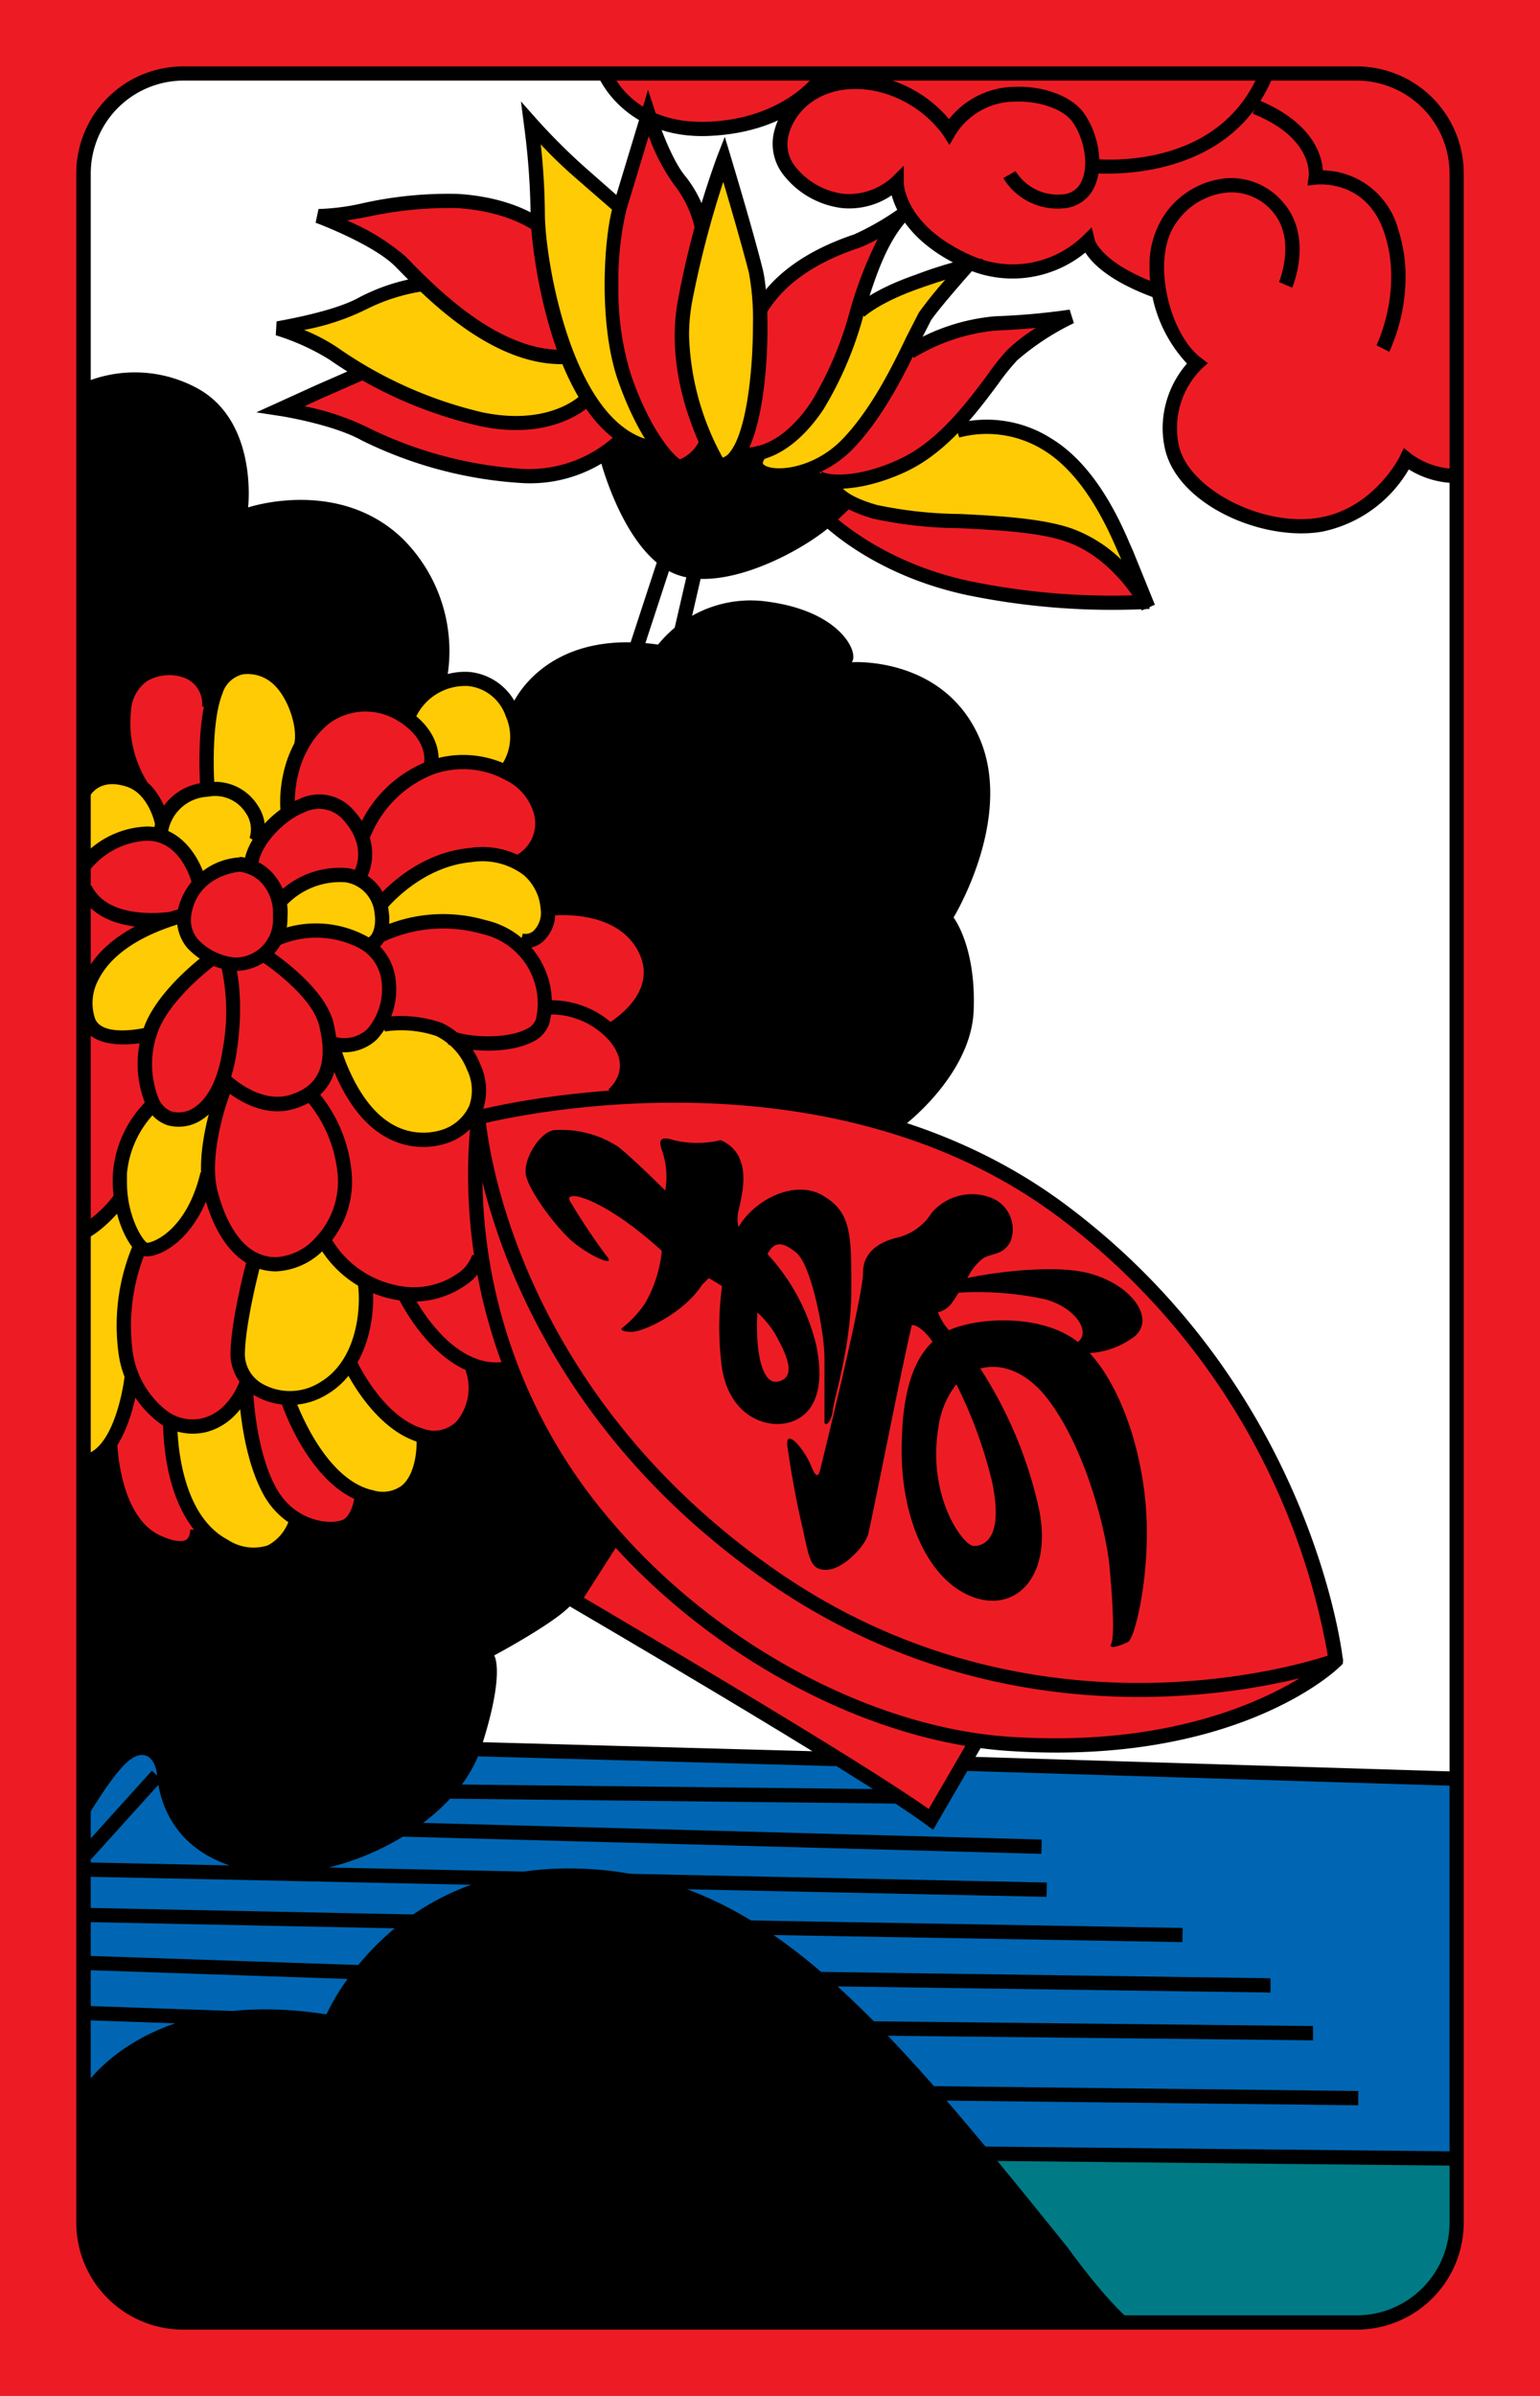 <svg id="_9_1" xmlns="http://www.w3.org/2000/svg" viewBox="0 0 153.07 238.11"><defs><style>.cls-1{fill:#ed1c24;}.cls-2{fill:#fff;}.cls-3{fill:#007b85;}.cls-4{fill:#0066b3;}.cls-5{fill:#ffcb05;}</style></defs><title>_9_1</title><rect class="cls-1" width="153.07" height="238.11"/><path class="cls-2" d="M222.26,290v22.75l4.75,68.5,18.75,63.5L257,459.29l48,1.5,29-2L358.76,451V318.54l-8.5-10.25-21.5-17.17-26.33-5-20.67-5.67-49.83.34S223.43,280.29,222.26,290Z" transform="translate(-213.98 -273.48)"/><path class="cls-3" d="M311.43,487.45l47.17.67.16,7.33s-1.5,8.84-9.16,9l-24.5-.33-12-9.67Z" transform="translate(-213.98 -273.48)"/><path class="cls-4" d="M228.26,445.12l33.34,2,35.16,1,61.84,2.17v37.83l-48-.83-59-.34-29.34-5.66v-29.5S222.6,445.29,228.26,445.12Z" transform="translate(-213.98 -273.48)"/><path class="cls-1" d="M269.93,432l36.5,22.17,4.5-7.5s19.67,3.83,36-8.17c0,0-1-14.33-14.5-32.16s-35.33-22.67-35.33-22.67l-10-10-9-20.67-11.84-5-7.33-3.66-10.5-5.5s-8.83-2.5-10.33-3S226.26,338,226.26,338l-4.33,6.84.17,31.5-.21,42.87,5.21,10.63,9.5,3,18.83-2.34Z" transform="translate(-213.98 -273.48)"/><path class="cls-1" d="M274.26,318.16a14.07,14.07,0,0,1-10,2.63c-5.87-.75-11.5-3.25-14.5-4.38s-7.75-2.25-7.75-2.25l8-3.62,5.75-8.88a13,13,0,0,0-4.37-4.12,32.81,32.81,0,0,0-4.63-2.25s4.63-1.13,6.5-1.63,8.75-.87,13.88,2l8.62-2s2-6.12,2.13-6.75-.25-2.75.5-1.12a56.08,56.08,0,0,0,3.12,5.37c.88,1.38,2.75,4,2.75,4l5.25,7.88s3.13-3.25,5.88-4.25,6.75-2.63,6.75-2.63a38.6,38.6,0,0,0-1.63,4.38,28.94,28.94,0,0,1-1.12,3.5l5.37,3.62a64.92,64.92,0,0,1,6.88-1.87,37.25,37.25,0,0,1,7-.25,33.56,33.56,0,0,0-4.25,3.25c-1.38,1.37-4,5.87-5.38,7.12l11,7.25,5.75,7.25,1.63,2.88s-6.63-.13-10.75-.5-12.38-1.13-20.25-7.25L282.26,322Z" transform="translate(-213.98 -273.48)"/><path class="cls-5" d="M231,415.29s.38,6.75,3.5,10.5a17.55,17.55,0,0,0,6.38,5l3-3.25v-2.63s-5.25-2.62-5.5-12.62A6.32,6.32,0,0,1,231,415.29Z" transform="translate(-213.98 -273.48)"/><path class="cls-5" d="M242.76,412.79s2.38,6.87,7.63,9.37,8,1,8,1l-1.75-7s-6.13-1.25-7.75-7A12,12,0,0,1,242.76,412.79Z" transform="translate(-213.98 -273.48)"/><path class="cls-5" d="M239.14,398.91s-1.38,6.88-1.63,8.75,2.63,5.25,6.38,4.63,6.87-5.38,6.25-11.25l-3.88-4.13S244.26,399.66,239.14,398.91Z" transform="translate(-213.98 -273.48)"/><path class="cls-5" d="M222.26,395.79l3.38-2.88,2.12,4.38a18.38,18.38,0,0,0-1.62,6.87,14.34,14.34,0,0,0,1,6.75s-1,4.38-2.5,6.13a6.66,6.66,0,0,1-2.75,2.12Z" transform="translate(-213.98 -273.48)"/><path class="cls-5" d="M229,383.29a12.22,12.22,0,0,0-2.87,5c-1,3.25,1.25,8.37,1.25,8.37a1.87,1.87,0,0,0,1.5.75c1,0,5.12-3,5.5-6s1.62-9.5,1.62-9.5l-1.25,1.5S231.26,386,229,383.29Z" transform="translate(-213.98 -273.48)"/><path class="cls-5" d="M247.39,378s1.62,5.62,4.37,7.37,7.63,1.13,8.88-.62a6,6,0,0,0-1.88-8.25,10.59,10.59,0,0,0-6.87-1.5s-1.63,2.12-2.88,2.12S247.39,377.66,247.39,378Z" transform="translate(-213.98 -273.48)"/><path class="cls-5" d="M232.14,364.79a13.37,13.37,0,0,0-6.63,2.62c-3,2.38-3.12,4.63-3.12,5.5s-.38,2.25,2.25,3.25,3.87,0,3.87,0a31.5,31.5,0,0,1,6.25-7.5S232.39,366.79,232.14,364.79Z" transform="translate(-213.98 -273.48)"/><path class="cls-5" d="M230.14,356.54a5.89,5.89,0,0,0-1.5-4.13c-1.75-2.12-4.5-2.25-5.38-1.75a2.89,2.89,0,0,0-1.12,1.75l.12,6.38A7.38,7.38,0,0,1,230.14,356.54Z" transform="translate(-213.98 -273.48)"/><path class="cls-5" d="M229.76,356.41s3.13.63,4.13,4.75a6.08,6.08,0,0,1,4.62-1.75,21.91,21.91,0,0,0,1.38-2.62c.25-.75.25-4-3.88-4.75A5.34,5.34,0,0,0,229.76,356.41Z" transform="translate(-213.98 -273.48)"/><path class="cls-5" d="M234.64,351.91s-.38-8.87.5-11.62,5.87-1.38,6.25-1.25,3.12,5.12,3.12,5.12l-.62,2.88a19.9,19.9,0,0,0-1.25,7l-2.75,2.75S240.14,351.41,234.64,351.91Z" transform="translate(-213.98 -273.48)"/><path class="cls-5" d="M241.76,366.41s3.75-2,9.25,1.25a7.17,7.17,0,0,0,.88-4.5c-.5-2.12-3.13-3.12-5.75-2.75a8.91,8.91,0,0,0-4.38,2Z" transform="translate(-213.98 -273.48)"/><path class="cls-5" d="M251.89,366s5.5-3.38,13.5,1.5a3.58,3.58,0,0,0,3.12-3.75,5.06,5.06,0,0,0-4.5-5.38,13.82,13.82,0,0,0-12.12,4.75Z" transform="translate(-213.98 -273.48)"/><path class="cls-5" d="M254.39,344.54a5.78,5.78,0,0,1,10.75-.25,19.33,19.33,0,0,1,1.25,6.37l-1.5-.25s-4.5-2.5-7.75-1C257.14,349.41,257.64,347.41,254.39,344.54Z" transform="translate(-213.98 -273.48)"/><path class="cls-5" d="M272,313s-.75,3-8.75,2.12A28.48,28.48,0,0,1,249.64,310c-1-.63-6.88-3.5-6.88-3.5s0-.38,1.88-1a28.29,28.29,0,0,0,5.5-2.13c1.37-.87,4.5-2.25,6.37-1.62a22.52,22.52,0,0,0,6.25,5.12,17.71,17.71,0,0,0,7.5,2Z" transform="translate(-213.98 -273.48)"/><path class="cls-5" d="M279,317.79s-4.62-.13-7.75-6.75a46.63,46.63,0,0,1-4-17.13c-.12-3.37-.25-7.62-.25-7.62a46.52,46.52,0,0,0,4,3.75c1.5,1.12,4.5,4,4.5,4s-.75,2.87-.75,10.12A24.59,24.59,0,0,0,279,317.79Z" transform="translate(-213.98 -273.48)"/><path class="cls-5" d="M285.89,290s-2.38,7.37-3.13,10.37-1.5,7.75-.37,12.13a50.72,50.72,0,0,0,3.5,9l.75-1.38,1-2a38.31,38.31,0,0,0,2-13.12,41.39,41.39,0,0,0-2.75-12.25A21.62,21.62,0,0,0,285.89,290Z" transform="translate(-213.98 -273.48)"/><path class="cls-5" d="M299.39,304s5.75-2.25,7.25-3a5.76,5.76,0,0,1,2-.75A3,3,0,0,1,308,302a28.12,28.12,0,0,0-3.37,5.12,40.45,40.45,0,0,1-6,10.25,8.79,8.79,0,0,1-8.38,3.38c-1,0-1.87-1.88-1.5-2.13a13.22,13.22,0,0,0,6.38-5A29.25,29.25,0,0,0,299.39,304Z" transform="translate(-213.98 -273.48)"/><path class="cls-5" d="M296.51,321.79s1,2.12,7.13,3,11.62.37,16,1.75a15.71,15.71,0,0,1,7.12,5.12s-2-5.5-2.75-7.5-3.62-5.87-8.62-7.75-7.5,0-7.5,0a10.35,10.35,0,0,1-8.38,4.75S296.26,320.91,296.51,321.79Z" transform="translate(-213.98 -273.48)"/><path class="cls-1" d="M274.14,281a9.66,9.66,0,0,0,7.75,5.25A16.7,16.7,0,0,0,292,284.41a6,6,0,0,0,.38,6.25c2.25,3,7.5,4.13,10.62,1,0,0,1.75,7.38,9.25,8.63s9.63-2.88,9.63-2.88a10.85,10.85,0,0,0,6.75,4.75s2.25,5.88,4,7.38c0,0-3.25,3.87-2.38,8.12s6.63,8,12.25,8.25,10.63-4.62,11.25-6.87c0,0,3.13,2.37,5,2V289.91s-.5-8.5-9.37-9.25h-72Z" transform="translate(-213.98 -273.48)"/><path d="M232.19,280.08a10.64,10.64,0,0,0-10.63,10.63V494.37A10.64,10.64,0,0,0,232.19,505H348.84a10.64,10.64,0,0,0,10.63-10.63V290.71a10.64,10.64,0,0,0-10.63-10.63ZM223,494.37V290.71a9.24,9.24,0,0,1,9.22-9.22H348.84a9.24,9.24,0,0,1,9.22,9.22V494.37a9.23,9.23,0,0,1-9.22,9.21H232.19A9.23,9.23,0,0,1,223,494.37Z" transform="translate(-213.98 -273.48)"/><path d="M261.33,383.85l-.47.13-.05.49a54.15,54.15,0,0,0,12.88,41.14c10.46,12.35,26.37,20.94,40.53,21.88,22.55,1.51,32.62-8,33-8.45l.24-.23,0-.34c0-.27-3-26.94-27.53-45.25S261.67,383.76,261.33,383.85Zm57.76,10.5A69.5,69.5,0,0,1,346,438.25c-1.61,1.38-11.64,9.17-31.7,7.83-13.8-.92-29.32-9.32-39.54-21.39a52.81,52.81,0,0,1-12.83-34.45c0-1.67.1-3.39.25-5.14C266.35,384.11,296.73,377.7,319.09,394.35Z" transform="translate(-213.98 -273.48)"/><path d="M261.47,383.83a.7.7,0,0,0-.66.75c0,.26,1.83,26.81,29.3,46s56.61,8.69,56.9,8.58a.7.7,0,0,0,.42-.91.72.72,0,0,0-.91-.42c-.29.11-28.74,10.39-55.6-8.41s-28.68-44.71-28.7-45A.71.71,0,0,0,261.47,383.83Z" transform="translate(-213.98 -273.48)"/><path d="M270.42,432.15l-.4.63.64.37c.28.17,28.79,16.79,35.43,21.71l.64.47,4.9-8.44-1.23-.71-4.11,7.08c-7.05-5-30.1-18.52-34.28-21l3.6-5.63-1.19-.77Z" transform="translate(-213.98 -273.48)"/><path d="M295.1,407.12a20.27,20.27,0,0,0-4.83-9c.76-1.54,1.79-1,2.83-.17,1.5,1.17,2.83,7.84,2.83,10.5v6.34c0,.5.67.16.83-1.17s1.84-6.5,1.84-12,0-7.67-2.84-9.33c-2.67-1.58-6.68.27-8.38,3.14a3.61,3.61,0,0,1,.05-1.81c.67-2.83.5-4,0-5.17a3.54,3.54,0,0,0-1.83-1.66,10,10,0,0,1-4.67,0c-2-.67-1.17.83-1,1.5a7.82,7.82,0,0,1,.17,3.5s-3-3-4.67-4.34a10.37,10.37,0,0,0-6.33-1.66c-1.5.16-3.17,3-2.84,4.5s2.5,4.5,4.17,6.16,5,3.17,3.83,1.84a63,63,0,0,1-3.66-5.5c-.5-1.17,3.5-.17,9.16,5A12.81,12.81,0,0,1,278.1,403a10.66,10.66,0,0,1-2.34,2.5s-.16.34,1,.34,5.17-1.84,7-4.67l.67-.67s.54.3,1.32.8a30.34,30.34,0,0,0,0,8.2c.67,4,3.34,5.5,5.5,5.5S296.43,413.45,295.1,407.12Zm-3.84,3.67c-1.42.28-2.23-2.6-2-6.87a9.8,9.8,0,0,1,1.69,2C292.6,408.79,292.93,410.45,291.26,410.79Z" transform="translate(-213.98 -273.48)"/><path d="M327.93,424.12c-.3-6.05-2.39-12.63-5.64-16.17a8.25,8.25,0,0,0,4.47-1.66c2.17-1.84-.49-5.34-4.83-6.34-3.34-.77-9.05-.05-11.79.54a5.4,5.4,0,0,1,1.62-2c1-.5,2-.33,2.67-1.66a3.36,3.36,0,0,0-2-4.34,5.28,5.28,0,0,0-5.83,1.5,5.58,5.58,0,0,1-3.5,2.5c-1.34.34-3.34,1.17-3.34,3.5s-4,18.5-4.16,19.17-.34,1.67-1,0-2.67-4-2.34-1.83c0,0,.5,3.66,1.34,7.33s.83,4.83,2.5,4.83,3.83-2.33,4.16-3.5,3.53-17.55,4.36-20.83c.12,0,.76,0,1.81,1.33l.24.34c-1.88,1.78-3.07,5-3.07,10.83,0,6.83,2.66,12.83,7,14.5s8-2,6.66-8.67a42.27,42.27,0,0,0-5.84-14c2.14-.61,4.68.39,6.68,3,3.83,5,5.83,13.17,6.16,16.67s.51,7,.17,7.67,1,.16,1.67-.17S328.24,430.32,327.93,424.12Zm-17.17,3c-1,0-4.66-4.83-3.5-11.83a8.79,8.79,0,0,1,1.78-4.24,45,45,0,0,1,3.56,9.74C313.76,426.45,311.76,427.12,310.76,427.12Zm-2.46-21.44a5.78,5.78,0,0,1-1.09-1.79,2.28,2.28,0,0,0,1.39-.94c.24-.32.45-.66.66-1h0a31.54,31.54,0,0,1,8.67.67c3.08.88,4.48,3.31,3.18,4.22C317.49,404,311.12,404.4,308.3,405.68Z" transform="translate(-213.98 -273.48)"/><path d="M237.77,358.69h0a6.7,6.7,0,0,0-6.06,5,4.52,4.52,0,0,0,.83,3.93,7.22,7.22,0,0,0,4.82,2.35,5.18,5.18,0,0,0,5.19-5.33,5.84,5.84,0,0,0-1.53-4.45,4.94,4.94,0,0,0-3.2-1.55Zm-4.16,8.09a2.88,2.88,0,0,1-.65-1.85,3.9,3.9,0,0,1,.1-.88c.78-3.52,4.42-3.91,4.74-3.94a3.6,3.6,0,0,1,2.17,1.11,4.37,4.37,0,0,1,1.14,3.15v.27a3.75,3.75,0,0,1-3.78,4A5.77,5.77,0,0,1,233.61,366.78Z" transform="translate(-213.98 -273.48)"/><path d="M228.45,375.17a10.68,10.68,0,0,0,0,8.07,3.61,3.61,0,0,0,2.16,2.06,4.16,4.16,0,0,0,3.43-.54c1.24-.8,2.84-2.6,3.46-6.7.85-5.6-.14-8.85-.19-9l-1.35.43a20.53,20.53,0,0,1,.14,8.35c-.42,2.78-1.42,4.81-2.82,5.71a2.71,2.71,0,0,1-2.28.38,2.36,2.36,0,0,1-1.27-1.31,9.3,9.3,0,0,1,.06-6.9c1.4-3.27,5.56-6.34,5.6-6.37l-.84-1.15C234.33,368.35,230,371.54,228.45,375.17Z" transform="translate(-213.98 -273.48)"/><path d="M239.72,368.88c.05,0,5.26,3.39,6,6.57.89,3.75,0,5.92-2.86,6.83-3.19,1-6.24-2.12-6.27-2.15l-1,1c.15.15,3.69,3.8,7.73,2.52,3.6-1.15,4.88-4,3.81-8.51-.89-3.73-6.41-7.28-6.64-7.43Z" transform="translate(-213.98 -273.48)"/><path d="M222.47,370.24a6.26,6.26,0,0,0-.36,5c1.21,3,6.43,1.81,6.65,1.76l-.33-1.38s-4.26,1-5-.91a4.84,4.84,0,0,1,.32-3.83c.86-1.74,3-4.15,8.55-5.73l-.39-1.36C225.89,365.49,223.45,368.24,222.47,370.24Z" transform="translate(-213.98 -273.48)"/><path d="M221.79,362.09c2.21,4.6,9.14,3.45,9.43,3.39l-.24-1.39c-.07,0-6.17,1-7.91-2.61Z" transform="translate(-213.98 -273.48)"/><path d="M221.68,359.21l1.16.82a7.74,7.74,0,0,1,5.76-3c3.38,0,4.43,4.12,4.48,4.3l1.37-.34c-.45-1.86-2.25-5.37-5.85-5.37A9.07,9.07,0,0,0,221.68,359.21Z" transform="translate(-213.98 -273.48)"/><path d="M241.11,366.15l.64,1.27a9.28,9.28,0,0,1,7.7.17A4.24,4.24,0,0,1,251.9,371a6.06,6.06,0,0,1-1.45,4.79,3.35,3.35,0,0,1-3.27.7l-.5,1.32a4.75,4.75,0,0,0,4.73-1,7.39,7.39,0,0,0,1.89-6,5.65,5.65,0,0,0-3.22-4.46A10.58,10.58,0,0,0,241.11,366.15Z" transform="translate(-213.98 -273.48)"/><path d="M241.22,362.66l1.09.92a7.39,7.39,0,0,1,6-2.42,3.43,3.43,0,0,1,2.9,3.07c.19,1.24-.17,2.21-.6,2.41l.58,1.29c1.11-.5,1.7-2.11,1.42-3.91a4.79,4.79,0,0,0-4.12-4.27A8.77,8.77,0,0,0,241.22,362.66Z" transform="translate(-213.98 -273.48)"/><path d="M243.7,352.9c-2.87,1.14-5.48,4.35-5.48,6.72h1.42c0-1.8,2.27-4.48,4.59-5.41a3.22,3.22,0,0,1,3.69.56c2.86,3,1.17,5.5,1.1,5.61l1.15.82s2.47-3.52-1.23-7.4A4.51,4.51,0,0,0,243.7,352.9Z" transform="translate(-213.98 -273.48)"/><path d="M234.52,351.25a5.6,5.6,0,0,0-5.3,5.17l1.42.07a4.2,4.2,0,0,1,4-3.83,3.59,3.59,0,0,1,3.74,1.57,2.83,2.83,0,0,1,.41,2.51l1.2.76a4.16,4.16,0,0,0-.41-4A5,5,0,0,0,234.52,351.25Z" transform="translate(-213.98 -273.48)"/><path d="M221.66,351.92l1.21.73c.41-.68,1.43-1.72,3.68-1s2.85,3.76,2.85,3.79l1.39-.27c0-.16-.78-3.92-3.81-4.87C223.59,349.22,222.05,351.27,221.66,351.92Z" transform="translate(-213.98 -273.48)"/><path d="M234.24,392.12c1.23,4.9,3.85,7.71,7.19,7.71a7.09,7.09,0,0,0,5-2.44,9.54,9.54,0,0,0,2.52-7.15,14.42,14.42,0,0,0-3.7-8.62l-1,1a13.14,13.14,0,0,1,3.3,7.71,8.1,8.1,0,0,1-2.15,6.09,5.73,5.73,0,0,1-4,2c-3.75,0-5.31-4.64-5.81-6.63-.92-3.67,1.08-9.38,1.41-9.94l-1.19-.78C235.47,381.61,233.17,387.84,234.24,392.12Z" transform="translate(-213.98 -273.48)"/><path d="M225.22,389.9c-.33,4.16,1.65,8.13,3.07,8.41s5.48-1.61,7-8l-1.38-.32c-1.37,5.77-4.72,7-5.31,7-.45-.24-2-2.62-2-6,0-.29,0-.59,0-.89a10,10,0,0,1,2.93-6.19l-.94-1.07A11.33,11.33,0,0,0,225.22,389.9Z" transform="translate(-213.98 -273.48)"/><path d="M221.66,395.47l.54,1.3c2.16-.89,4.21-3.61,4.3-3.73l-1.14-.85A11.88,11.88,0,0,1,221.66,395.47Z" transform="translate(-213.98 -273.48)"/><path d="M252,374.59l.23,1.4a11,11,0,0,1,5.12.45,6.25,6.25,0,0,1,3.05,3.35,4.63,4.63,0,0,1,.23,3.56,4.44,4.44,0,0,1-2.85,2.45,6.13,6.13,0,0,1-5.12-.78c-3.38-2.15-4.84-7.53-4.86-7.58l-1.37.36c.07.24,1.62,6,5.47,8.42a7.55,7.55,0,0,0,6.31.93,5.87,5.87,0,0,0,3.73-3.26,6.07,6.07,0,0,0-.23-4.65,7.61,7.61,0,0,0-3.83-4.11A12.44,12.44,0,0,0,252,374.59Z" transform="translate(-213.98 -273.48)"/><path d="M251.42,365.83l.69,1.24a14,14,0,0,1,9.79-.77,7.07,7.07,0,0,1,5.35,8.47,1.76,1.76,0,0,1-1,1c-1.84.94-5.41.87-7.26.18l-.49,1.32c2.17.82,6.15.92,8.4-.24a3.1,3.1,0,0,0,1.7-1.9,8.43,8.43,0,0,0-6.33-10.2A15.2,15.2,0,0,0,251.42,365.83Z" transform="translate(-213.98 -273.48)"/><path d="M260.7,357.75c-5.74.52-9.34,5.07-9.5,5.27l1.12.87s3.39-4.27,8.51-4.73a6.81,6.81,0,0,1,5.21,1.29,4.93,4.93,0,0,1,1.68,3.38A2.51,2.51,0,0,1,267,366a1.2,1.2,0,0,1-1.05.26l-.39,1.36a2.57,2.57,0,0,0,2.33-.52,3.76,3.76,0,0,0,1.24-3.37,6.35,6.35,0,0,0-2.18-4.37A8.22,8.22,0,0,0,260.7,357.75Z" transform="translate(-213.98 -273.48)"/><path d="M256.52,349.12a12.43,12.43,0,0,0-7.09,7.1l1.34.47a11.17,11.17,0,0,1,6.24-6.24,8.76,8.76,0,0,1,7.27.58,5.33,5.33,0,0,1,2.79,3.39,3.62,3.62,0,0,1-1.78,4.06l.61,1.28a5,5,0,0,0,2.56-5.61,6.68,6.68,0,0,0-3.48-4.36A10.26,10.26,0,0,0,256.52,349.12Z" transform="translate(-213.98 -273.48)"/><path d="M245.82,344.23c-4.59,3.71-4,9.72-3.93,10l1.41-.16c0-.05-.56-5.5,3.41-8.7a6.1,6.1,0,0,1,7-.14c1.43.89,2.8,2.52,2.37,4.43l1.39.31c.49-2.21-.67-4.49-3-5.94A7.5,7.5,0,0,0,245.82,344.23Z" transform="translate(-213.98 -273.48)"/><path d="M237.78,339.12a4.08,4.08,0,0,0-3,2.74c-1.38,3.44-.9,9.87-.88,10.15l1.41-.11c0-.06-.47-6.38.79-9.52a2.79,2.79,0,0,1,2-1.88,3.74,3.74,0,0,1,3.2,1.12c1.47,1.47,2.4,4.55,1.84,6.09l1.33.48c.76-2.07-.28-5.68-2.16-7.57A5.14,5.14,0,0,0,237.78,339.12Z" transform="translate(-213.98 -273.48)"/><path d="M227.82,340a5.19,5.19,0,0,0-2.26,4,12.39,12.39,0,0,0,2,8.17l1.14-.84a11.12,11.12,0,0,1-1.7-7.17,3.88,3.88,0,0,1,1.61-3,4.41,4.41,0,0,1,3.46-.4,2.78,2.78,0,0,1,2,2.93l1.41.13a4.16,4.16,0,0,0-3-4.4A5.86,5.86,0,0,0,227.82,340Z" transform="translate(-213.98 -273.48)"/><path d="M253.94,344.35l1.31.54a5.43,5.43,0,0,1,5.29-3.23,4.44,4.44,0,0,1,3.71,3,5,5,0,0,1-.52,5l1.07.94a6.3,6.3,0,0,0,.76-6.49,5.82,5.82,0,0,0-4.91-3.85A6.83,6.83,0,0,0,253.94,344.35Z" transform="translate(-213.98 -273.48)"/><path d="M268,372.92l.17,1.4a7.74,7.74,0,0,1,6.38,2.59c2.28,2.69.16,4.62-.09,4.83l.91,1.09A4.94,4.94,0,0,0,277,379.7a5,5,0,0,0-1.37-3.71A9.12,9.12,0,0,0,268,372.92Z" transform="translate(-213.98 -273.48)"/><path d="M245.46,396.93a11.09,11.09,0,0,0,7.86,5.72,9,9,0,0,0,7-1.49,4.78,4.78,0,0,0,2-2.79l-1.41-.17a3.54,3.54,0,0,1-1.43,1.83,7.6,7.6,0,0,1-5.92,1.22,9.8,9.8,0,0,1-6.8-4.94Z" transform="translate(-213.98 -273.48)"/><path d="M236.89,408.12a4.83,4.83,0,0,0,2.57,4.14,7,7,0,0,0,7-.19c4.08-2.38,4.93-7.91,4.52-11l-1.41.18c.26,1.91.07,7.36-3.82,9.63a5.58,5.58,0,0,1-5.57.19,3.42,3.42,0,0,1-1.86-2.91c0-3.2,1.62-9.25,1.64-9.32l-1.37-.37C238.51,398.69,236.89,404.73,236.89,408.12Z" transform="translate(-213.98 -273.48)"/><path d="M225.73,407.73a10.43,10.43,0,0,0,4.12,7.19,5.75,5.75,0,0,0,4.59.89c3.69-.93,4.8-4.84,4.84-5l-1.37-.38s-.94,3.28-3.82,4a4.27,4.27,0,0,1-3.46-.69,9,9,0,0,1-3.5-6.23,19.5,19.5,0,0,1,1.44-9.92l-1.28-.6A20.57,20.57,0,0,0,225.73,407.73Z" transform="translate(-213.98 -273.48)"/><path d="M222.18,418.08l.17,1.41c4.51-.56,5.42-8.94,5.45-9.3l-1.41-.14C226.17,412.16,225,417.73,222.18,418.08Z" transform="translate(-213.98 -273.48)"/><path d="M253.46,402.25c.18.39,4.48,9.33,11.28,7.9l-.29-1.39c-5.71,1.2-9.67-7-9.71-7.11Z" transform="translate(-213.98 -273.48)"/><path d="M248.12,409.25c.11.25,2.85,6.14,7.44,7.55a4.52,4.52,0,0,0,4.82-1.08,6.55,6.55,0,0,0,1.22-6.5l-1.34.47a5.18,5.18,0,0,1-.9,5.05,3.15,3.15,0,0,1-3.39.7c-4-1.22-6.54-6.73-6.56-6.78Z" transform="translate(-213.98 -273.48)"/><path d="M241.93,412.84c.12.37,3,8.9,8.85,10.14a4.57,4.57,0,0,0,4.08-.8c2.11-1.79,1.95-5.44,1.95-5.59l-1.42.06s.12,3.11-1.45,4.45a3.17,3.17,0,0,1-2.86.49c-5-1.07-7.78-9.11-7.81-9.19Z" transform="translate(-213.98 -273.48)"/><path d="M237.72,411.64c0,.25.2,6.22,2.42,10.32s6.81,4.69,8.61,3.79c1.64-.82,1.87-3.3,1.89-3.58l-1.42-.1c0,.5-.32,2-1.11,2.42-1.08.54-4.79.37-6.72-3.21-2.06-3.8-2.25-9.62-2.25-9.68Z" transform="translate(-213.98 -273.48)"/><path d="M235.93,427.75c2,1.05,3.75,1.25,5.24.61a5.79,5.79,0,0,0,2.94-3.55l-1.36-.38a4.43,4.43,0,0,1-2.15,2.63,4.64,4.64,0,0,1-4-.57c-5.21-2.75-5-11.76-5-11.85l-1.42-.05C230.21,415,229.94,424.57,235.93,427.75Z" transform="translate(-213.98 -273.48)"/><path d="M224.22,417c0,.32.23,7.95,4.89,10.28,1.8.9,3.19,1.05,4.14.44a2.69,2.69,0,0,0,1.06-2.27l-1.42.06s0,.74-.42,1-1.47.12-2.72-.51c-3.9-1.95-4.11-9-4.11-9.05Z" transform="translate(-213.98 -273.48)"/><path d="M268.33,363.08l.2,1.41c.06,0,6.69-.87,8.93,3.61,2.16,4.32-3.29,7.27-3.53,7.39l.66,1.26c2.41-1.27,6.36-4.83,4.14-9.28C276,362.08,268.65,363,268.33,363.08Z" transform="translate(-213.98 -273.48)"/><path d="M285.27,289a89.82,89.82,0,0,0-3.87,14.12c-1.7,8.67,3.22,16.68,3.43,17l.19.3.35,0a2.52,2.52,0,0,0,2.19-1c3-3.5,3.1-15.69,2.23-19.19-1-4-3.16-11.13-3.18-11.2l-.59-1.95Zm-2.8,17.82a18.41,18.41,0,0,1,.32-3.43,98.45,98.45,0,0,1,3.08-11.84c.72,2.42,1.88,6.42,2.54,9a25.06,25.06,0,0,1,.41,5.2c0,4.69-.66,10.74-2.34,12.73a1.4,1.4,0,0,1-.67.48A26.69,26.69,0,0,1,282.47,306.85Z" transform="translate(-213.98 -273.48)"/><path d="M277.75,284.58l-2.83,9.34c-.9,3-1.51,11.71.51,17.44s4.47,8.43,5.47,9a1.54,1.54,0,0,0,1.51,0,5.19,5.19,0,0,0,2.55-3l-1.4-.23a3.73,3.73,0,0,1-2,2c-.67-.43-2.89-2.77-4.82-8.27a28.34,28.34,0,0,1-1.29-9.08,30.36,30.36,0,0,1,.8-7.48s1.46-4.8,2.21-7.29a19.7,19.7,0,0,0,2.56,4.88,10.81,10.81,0,0,1,2,4.18l1.39-.28a12,12,0,0,0-2.32-4.81c-1.56-1.87-3-6.39-3-6.43l-.7-2.16Z" transform="translate(-213.98 -273.48)"/><path d="M266.06,285.89a72.85,72.85,0,0,1,.66,8.9c0,3.56,2.33,23.11,12.65,24l.12-1.42c-8.51-.76-11.35-18.05-11.35-22.62a68.24,68.24,0,0,0-.41-6.92,46.72,46.72,0,0,0,3.41,3.29l4,3.48.95-1-4-3.52a61.61,61.61,0,0,1-4.77-4.76l-1.56-1.76Z" transform="translate(-213.98 -273.48)"/><path d="M250.06,293.67a22.42,22.42,0,0,1-4.42.58l-.29,1.37c.06,0,5.72,2.14,7.91,4.33l.52.53c2.8,2.84,9.35,9.51,16.52,9.18l-.07-1.42c-6.53.3-12.77-6.05-15.44-8.76l-.52-.53a22,22,0,0,0-5.8-3.56l1.85-.32a38.16,38.16,0,0,1,9.07-.91c5.17.31,7.74,2.32,7.76,2.34l.89-1.1c-.11-.09-2.9-2.31-8.57-2.65A39,39,0,0,0,250.06,293.67Z" transform="translate(-213.98 -273.48)"/><path d="M249.75,303c-1.56.89-4.35,1.71-8.28,2.42l-.08,1.38a22.76,22.76,0,0,1,5.3,2.4,43,43,0,0,0,14.93,6.61c7.29,1.57,10.83-1.88,11-2l-1-1c-.13.13-3.19,3-9.69,1.65A41.74,41.74,0,0,1,247.5,308a18.3,18.3,0,0,0-3.3-1.73,23.77,23.77,0,0,0,6.25-2.08,18.74,18.74,0,0,1,5.42-1.74l-.21-1.4A19.7,19.7,0,0,0,249.75,303Z" transform="translate(-213.98 -273.48)"/><path d="M245.33,311.79l-5.87,2.67,2.36.36c.05,0,5.25.83,8.1,2.42a41.53,41.53,0,0,0,16,4.25,13.81,13.81,0,0,0,10.73-4.24l-1.08-.92a12.6,12.6,0,0,1-9.61,3.75A40.46,40.46,0,0,1,250.61,316a25.75,25.75,0,0,0-6.37-2.15l1.62-.74,4.2-1.85-.6-1.28Z" transform="translate(-213.98 -273.48)"/><path d="M298.87,296.78c-4.81,1.61-8.2,4.07-10.05,7.32l1.23.7c1.68-2.94,4.8-5.18,9.27-6.67a12.59,12.59,0,0,0,1.9-.9,39.9,39.9,0,0,0-2.72,7,35.2,35.2,0,0,1-3.83,9.11c-3.62,5.44-7.07,4.59-7.21,4.55l-.39,1.36c.18.05,4.54,1.24,8.78-5.12a36,36,0,0,0,4-9.48c1.11-3.56,2.17-6.91,4.28-9.28l-.93-1.06A27.12,27.12,0,0,1,298.87,296.78Z" transform="translate(-213.98 -273.48)"/><path d="M305,300.78c-4.43,1.54-6,3.11-6.1,3.17l1,1s1.49-1.43,5.57-2.84c1-.36,1.84-.62,2.47-.83a40.05,40.05,0,0,0-2.63,3.27l-1.18,2.3c-1.29,2.68-3.44,7.18-6.41,10.27s-7,3.3-7.86,2.51c-.21-.2.24-.71.39-.87l-1-1c-1.47,1.56-.63,2.59-.34,2.87,1.53,1.45,6.55.88,9.87-2.56,3.12-3.25,5.33-7.88,6.66-10.64l1.08-2.12c1-1.44,4.07-4.89,4.1-4.92l1.07-1.19H310.1A41.3,41.3,0,0,0,305,300.78Z" transform="translate(-213.98 -273.48)"/><path d="M312.9,304.91a20.07,20.07,0,0,0-8.85,2.95l.76,1.19a19.13,19.13,0,0,1,8.15-2.72c1.52-.06,2.88-.16,4-.26a16.51,16.51,0,0,0-2.89,2.22,23.89,23.89,0,0,0-2,2.53c-2.08,2.77-4.92,6.58-8.76,8.32-4.3,2-7.33,1.56-7.7,1.16a.32.32,0,0,1,0,.18.3.3,0,0,1,0,.1l-1.07-.92a1.16,1.16,0,0,0-.09,1.5c1,1.28,5,1.29,9.42-.73,4.17-1.89,7.14-5.86,9.3-8.76a23.11,23.11,0,0,1,1.91-2.38,25.5,25.5,0,0,1,5.64-3.7l-.42-1.34A68,68,0,0,1,312.9,304.91Z" transform="translate(-213.98 -273.48)"/><path d="M308.87,315.62l.46,1.34a10.68,10.68,0,0,1,8.4,1.27c4,2.45,6.31,7.67,7.28,9.89l.28.63.14.35A13.9,13.9,0,0,0,320.5,326c-2.91-1-7.05-1.24-11.07-1.44a41.42,41.42,0,0,1-8.3-.9c-3.49-1-3.66-2.08-3.66-2.09v.09l-1.39-.31c-.11.5-.1,2.25,4.66,3.67a41.61,41.61,0,0,0,8.63.95c3.91.2,8,.41,10.67,1.37,4.82,1.71,7.41,6.76,7.43,6.81l1.3-.57-2.18-5.37-.27-.6c-1-2.35-3.42-7.86-7.84-10.55A11.94,11.94,0,0,0,308.87,315.62Z" transform="translate(-213.98 -273.48)"/><path d="M295.25,325.1c.21.23,5.26,5.52,15,7.55a71.41,71.41,0,0,0,18,1.34l-.11-1.41a69.88,69.88,0,0,1-17.63-1.32c-9.31-1.93-14.25-7.07-14.3-7.13Z" transform="translate(-213.98 -273.48)"/><path d="M297,325.37l1.59-1.5s-1.84-1.58-1.84-2-.16-.42-.91-.75l-2.34-1a5.81,5.81,0,0,1-2.83.42c-1.25-.25-1.5-1.75-1.5-1.75a6,6,0,0,0-1.92.25c-.33.25-1.16,1.16-1.83.75a4.33,4.33,0,0,1-1.17-1.75s-1.25,2-2.41,1.75A4.88,4.88,0,0,1,279.6,318s-3.5-.91-4-.58-2,1.58-2,1.58,2.16,8.67,6.91,11.25S293.85,328.29,297,325.37Z" transform="translate(-213.98 -273.48)"/><path d="M222.26,481s6.17-10.16,24.17-7.33c0,0,6.33-14.83,24.67-14.5s29.83,13.83,49,37.67c0,0,3.66,5.16,6.5,7.5l-94.84.16s-9.33-1.51-9.5-10.08Z" transform="translate(-213.98 -273.48)"/><path d="M222.43,454.45s2.5-4.33,4.17-5.83,2.83-.5,3,1.33,1.16,8,9.5,9.5,20.16-4.5,22.66-12.16S263.1,438,263.1,438s7.16-3.83,7.91-5.41,3.59-6.25,3.59-6.25-8.09-10.63-9.59-15.88c0,0-.5-1-1.12-1s-2.5.25-2.5.25,1.25,8.42-5.63,6.46c0,0,1,4-1.62,5.42s-3.88.5-3.88.5-.87,2.87-2.62,3.25a7.83,7.83,0,0,1-3.75-.38s-.88.38-1,.88a3.13,3.13,0,0,1-3.13,2.25c-2.37.12-5.25-2.25-5.25-2.25a1.48,1.48,0,0,0-1.25.75c-.37.75-3.25,1.12-5.37-1s-3-7.63-3-7.63a1.6,1.6,0,0,0-1,.13s-1.63.75-1.63,1.25-.12,32.75-.12,32.75Z" transform="translate(-213.98 -273.48)"/><rect x="278.05" y="429.53" width="1.42" height="36.51" transform="translate(-390.47 440.7) rotate(-88.43)"/><rect x="333.56" y="425.02" width="1.42" height="49.02" transform="translate(-339.27 496.41) rotate(-88.25)"/><rect x="279.68" y="429.16" width="1.42" height="45.25" transform="translate(-388.45 453.69) rotate(-89.37)"/><rect x="284.31" y="423.65" width="1.42" height="65.02" transform="translate(-392.63 455.31) rotate(-88.46)"/><rect x="269.56" y="412.53" width="1.42" height="95.52" transform="translate(-409.56 447.37) rotate(-88.8)"/><rect x="220.78" y="453.16" width="10.56" height="1.42" transform="translate(-476.26 43.9) rotate(-47.91)"/><polygon points="8.27 191.01 45.27 191.76 117.52 193.01 117.55 191.6 45.3 190.35 8.3 189.6 8.27 191.01"/><path d="M222,469.25l29.5,1,88.76,1.25,0-1.42-88.75-1.25-29.48-1Z" transform="translate(-213.98 -273.48)"/><path d="M222.49,474.25l29,1,93,1v-1.42l-93-1-29-1Z" transform="translate(-213.98 -273.48)"/><rect x="326.43" y="459.91" width="1.42" height="43.75" transform="translate(-372.33 529.92) rotate(-89.35)"/><rect x="333.93" y="463.66" width="1.42" height="48.25" transform="translate(-370.57 543.87) rotate(-89.41)"/><rect x="273.78" y="332.99" width="9.65" height="1.42" transform="translate(-339.21 221.14) rotate(-71.87)"/><rect x="277.65" y="333.74" width="8.89" height="1.42" transform="translate(-321.15 260.74) rotate(-77.02)"/><path d="M335.94,291.19a8.34,8.34,0,0,0-6.25,3.69,9,9,0,0,0-1.45,5.22,13.85,13.85,0,0,0,3.72,9.51,9.86,9.86,0,0,0-2.42,6.37,9.71,9.71,0,0,0,.2,1.95c1.13,5.66,9.69,9.41,15.64,8.39a13,13,0,0,0,8.63-6.19,9,9,0,0,0,4.75,1.36v-1.41a7.69,7.69,0,0,1-4.54-1.51l-.7-.57-.39.81c0,.05-2.59,5.19-8,6.11-5.67,1-13.14-2.9-14-7.27a8.31,8.31,0,0,1,2.28-7.51l.63-.57-.68-.52c-3.16-2.37-5-9.81-2.52-13.35a6.91,6.91,0,0,1,5.18-3.09,5.34,5.34,0,0,1,4.38,1.82c2.5,2.78.73,7,.71,7.08l1.31.56c.08-.21,2.14-5.13-1-8.59A6.76,6.76,0,0,0,335.94,291.19Z" transform="translate(-213.98 -273.48)"/><path d="M338.5,284.78c6,2.4,5.58,6.08,5.56,6.24l-.12.9.91-.1c.2,0,5-.5,6.74,4.86,1.88,5.63-.77,11.07-.79,11.12l1.27.64a18.29,18.29,0,0,0,1.62-7.43,15.13,15.13,0,0,0-.75-4.78,7.9,7.9,0,0,0-7.47-5.82c-.11-1.51-1-4.77-6.44-7Z" transform="translate(-213.98 -273.48)"/><path d="M290.91,286.62a5,5,0,0,0,.88,4.16,8.73,8.73,0,0,0,5.9,3.38,7.49,7.49,0,0,0,4.92-1.27c.47,1.72,2,4.86,7.2,7.21a11.44,11.44,0,0,0,12.05-1.52c.7,1.1,2.46,2.91,7,4.54l.48-1.33c-5.91-2.12-6.54-4.46-6.55-4.49l-.3-1.23-.9.89a10.05,10.05,0,0,1-11.2,1.85c-6.45-2.92-6.58-7-6.58-7.2l0-1.66-1.18,1.17a6.43,6.43,0,0,1-4.76,1.63A7.31,7.31,0,0,1,293,290a3.56,3.56,0,0,1-.66-3c.7-2.94,3.9-5.42,8.67-4.47a11.34,11.34,0,0,1,6.71,4.36l.63,1,.58-1a7,7,0,0,1,5.93-3.31c2.4-.1,4.81.75,5.71,2,1.23,1.75,1.64,4.34.92,5.89a2.18,2.18,0,0,1-1.91,1.33,4.92,4.92,0,0,1-4.65-2.31l-1.23.69a6.3,6.3,0,0,0,6,3,3.62,3.62,0,0,0,3.07-2.15c.93-2,.47-5.14-1.05-7.3-1.18-1.67-4-2.75-6.94-2.62a8.45,8.45,0,0,0-6.47,3.21,12.62,12.62,0,0,0-7-4.21C295.59,280,291.77,283,290.91,286.62Z" transform="translate(-213.98 -273.48)"/><path d="M322.35,289.25l-.17,1.41c.14,0,13.93,1.6,18.41-9.78l-1.32-.52C335.2,290.71,322.87,289.31,322.35,289.25Z" transform="translate(-213.98 -273.48)"/><path d="M273.44,281.05c0,.06,2.62,6.29,11,5.94s11.59-5.1,11.72-5.31l-1.17-.79s-3.1,4.38-10.61,4.69-9.56-4.84-9.65-5.06Z" transform="translate(-213.98 -273.48)"/><path d="M274.64,375.79s5.25-1.88,3.75-7.13-9.63-4.87-9.63-4.87-1.25-3.13-2.62-4.13c0,0-.25-.5.62-1.37s3-5.13-2.12-7.88c0,0,2.25-3.62.25-6.87,0,0,3.12-7.63,14.5-6a11.82,11.82,0,0,1,11-4.25c7.25,1,9,5.12,8.25,6,0,0,9-.63,12.62,7.37s-2.5,18-2.5,18,2.25,2.88,2,9.25-6.87,11.38-6.87,11.38a71.65,71.65,0,0,0-28.38-2.63,5.57,5.57,0,0,1,.38-2.12A4.19,4.19,0,0,0,274.64,375.79Z" transform="translate(-213.98 -273.48)"/><path d="M222.39,351.66a5.39,5.39,0,0,1,4.87-.5l-.12-1.12s-2.25-5.88,0-8.63,5.87-3.12,7.5,1.38c0,0,1.37-2.88,4.12-3s4.75,3.12,5.13,6.25c0,0,.5.37,1.25-.38a7.41,7.41,0,0,1,9-1.12,10.05,10.05,0,0,1,1.25-1.25c.62-.5,3-2.25,3-2.25a15.73,15.73,0,0,0-4.5-14.13c-6.38-6-15.25-3-15.25-3s1-8.37-4.88-11.75a13,13,0,0,0-11.5-.62Z" transform="translate(-213.98 -273.48)"/></svg>